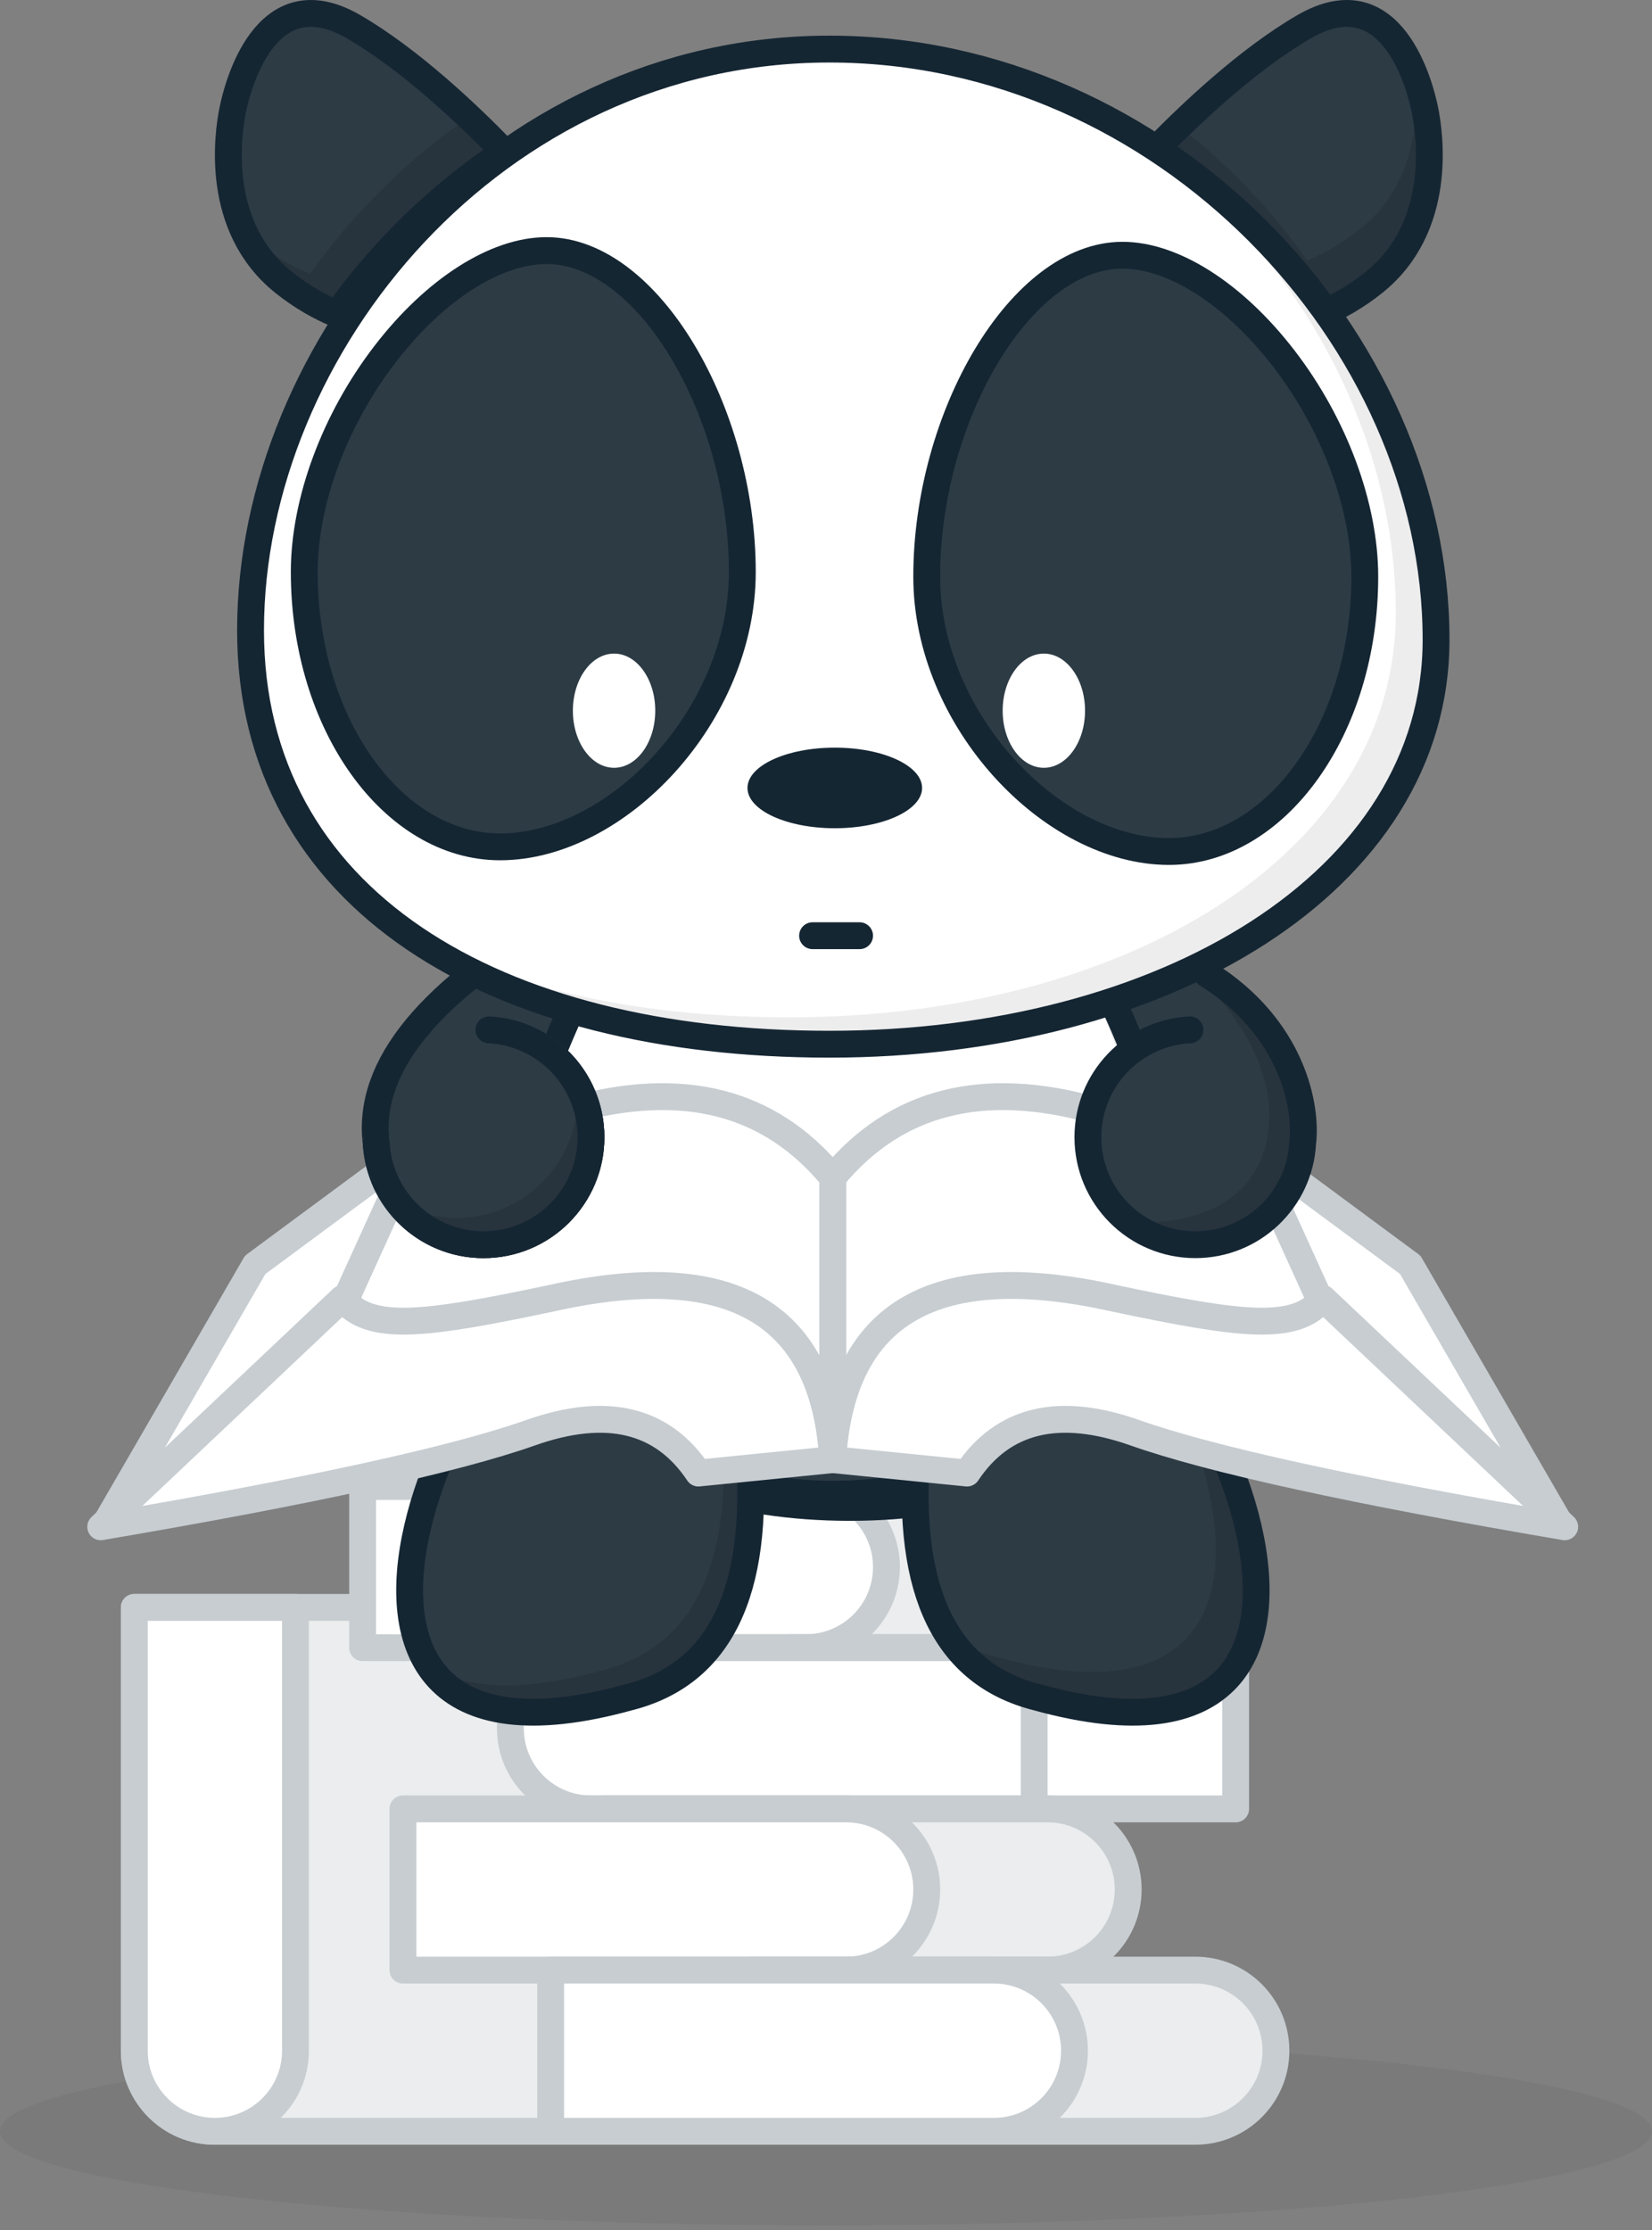 <svg width="123" height="166" viewBox="0 0 123 166" fill="none" xmlns="http://www.w3.org/2000/svg">
<rect x="0" y="0" width="123" height="166" fill="#808080" stroke="none"/>
<path d="M61.5 165.654C95.466 165.654 123 162.52 123 158.654C123 154.788 95.466 151.654 61.5 151.654C27.535 151.654 0 154.788 0 158.654C0 162.52 27.535 165.654 61.5 165.654Z" fill="black" fill-opacity="0.05"/>
<path fill-rule="evenodd" clip-rule="evenodd" d="M47 119.654L47 152.654C47 155.968 44.314 158.654 41 158.654H16C12.686 158.654 10 155.968 10 152.654L10 119.654H47Z" fill="#EBEDEE" stroke="#C7CDD1" stroke-width="2" stroke-linejoin="round"/>
<path fill-rule="evenodd" clip-rule="evenodd" d="M22 119.654L22 152.654C22 155.968 19.314 158.654 16 158.654C12.686 158.654 10 155.968 10 152.654L10 119.654H22Z" fill="white" stroke="#C7CDD1" stroke-width="2" stroke-linejoin="round"/>
<path fill-rule="evenodd" clip-rule="evenodd" d="M42 110.654H75C78.314 110.654 81 113.34 81 116.654C81 119.968 78.314 122.654 75 122.654H42V110.654Z" fill="#EBEDEE" stroke="#C7CDD1" stroke-width="2" stroke-linejoin="round"/>
<path fill-rule="evenodd" clip-rule="evenodd" d="M27 110.654H60C63.314 110.654 66 113.34 66 116.654C66 119.968 63.314 122.654 60 122.654H27V110.654Z" fill="white" stroke="#C7CDD1" stroke-width="2" stroke-linejoin="round"/>
<path fill-rule="evenodd" clip-rule="evenodd" d="M92 122.654V134.654H59C55.686 134.654 53 131.968 53 128.654C53 125.34 55.686 122.654 59 122.654H92Z" fill="white" stroke="#C7CDD1" stroke-width="2" stroke-linejoin="round"/>
<path fill-rule="evenodd" clip-rule="evenodd" d="M77 122.654V134.654H44C40.686 134.654 38 131.968 38 128.654C38 125.34 40.686 122.654 44 122.654H77Z" fill="white" stroke="#C7CDD1" stroke-width="2" stroke-linejoin="round"/>
<path fill-rule="evenodd" clip-rule="evenodd" d="M45 134.654H78C81.314 134.654 84 137.34 84 140.654C84 143.968 81.314 146.654 78 146.654H45V134.654Z" fill="#EBEDEE" stroke="#C7CDD1" stroke-width="2" stroke-linejoin="round"/>
<path fill-rule="evenodd" clip-rule="evenodd" d="M30 134.654H63C66.314 134.654 69 137.34 69 140.654C69 143.968 66.314 146.654 63 146.654H30V134.654Z" fill="white" stroke="#C7CDD1" stroke-width="2" stroke-linejoin="round"/>
<path fill-rule="evenodd" clip-rule="evenodd" d="M56 146.654H89C92.314 146.654 95 149.34 95 152.654C95 155.968 92.314 158.654 89 158.654H56V146.654Z" fill="#EBEDEE" stroke="#C7CDD1" stroke-width="2" stroke-linejoin="round"/>
<path fill-rule="evenodd" clip-rule="evenodd" d="M41 146.654H74C77.314 146.654 80 149.34 80 152.654C80 155.968 77.314 158.654 74 158.654H41V146.654Z" fill="white" stroke="#C7CDD1" stroke-width="2" stroke-linejoin="round"/>
<path fill-rule="evenodd" clip-rule="evenodd" d="M38.5 70.154L48 73.654L44 82.654C35.667 91.321 30.5 92.821 28.5 87.154C26.5 81.487 29.833 75.821 38.5 70.154Z" fill="#2D3B45" stroke="#152633" stroke-width="2"/>
<path fill-rule="evenodd" clip-rule="evenodd" d="M86.5 70.154C95.167 75.821 98.5 81.487 96.5 87.154C94.5 92.821 89.333 91.321 81 82.654L77 73.654" fill="#2D3B45"/>
<path fill-rule="evenodd" clip-rule="evenodd" d="M82.586 74C76.264 76.105 69.049 77.25 61.386 77.25C54.556 77.25 48.238 76.444 42.661 74.864C40.421 79.879 37.884 86.305 37.328 90.75C35.694 102.187 45.636 112.211 63.29 112.211C80.944 112.211 90.166 101.827 88.151 91.096C86.763 83.703 84.524 78.118 82.586 74Z" fill="white"/>
<path d="M41.187 103.865C45.677 107.746 52.535 110.211 61.29 110.211C78.944 110.211 88.166 99.827 86.151 89.096C85.007 83.002 83.285 78.137 81.63 74.309C81.951 74.209 82.269 74.105 82.586 74C84.524 78.118 86.763 83.703 88.151 91.096C90.166 101.827 80.944 112.211 63.29 112.211C53.112 112.211 45.497 108.879 41.187 103.865Z" fill="#EDEDED"/>
<path fill-rule="evenodd" clip-rule="evenodd" d="M82.586 74C76.264 76.105 69.049 77.25 61.386 77.25C54.556 77.25 48.238 76.444 42.661 74.864C40.421 79.879 37.884 86.305 37.328 90.75C35.694 102.187 45.636 112.211 63.29 112.211C80.944 112.211 90.166 101.827 88.151 91.096C86.763 83.703 84.524 78.118 82.586 74Z" stroke="#152633" stroke-width="2"/>
<path fill-rule="evenodd" clip-rule="evenodd" d="M98.334 23.379C99.593 22.856 100.942 22.106 102.292 21.026C107.484 16.872 106.446 9.949 106.1 8.219C105.754 6.488 103.677 -1.82 97.1 1.988C92.852 4.447 88.463 8.636 85.885 11.297C90.77 14.551 95.001 18.687 98.334 23.379Z" fill="#2D3B45"/>
<path d="M101.292 17.026C99.942 18.106 98.593 18.856 97.334 19.379C94.68 15.643 91.457 12.259 87.788 9.393C87.082 10.077 86.441 10.723 85.885 11.297C90.77 14.551 95.001 18.687 98.334 23.379C99.593 22.856 100.942 22.106 102.292 21.026C107.484 16.872 106.446 9.949 106.1 8.218C106 7.72 105.757 6.678 105.305 5.536C105.619 8.254 105.589 13.589 101.292 17.026Z" fill="#28343D"/>
<path fill-rule="evenodd" clip-rule="evenodd" d="M98.334 23.379C99.593 22.856 100.942 22.106 102.292 21.026C107.484 16.872 106.446 9.949 106.1 8.219C105.754 6.488 103.677 -1.82 97.1 1.988C92.852 4.447 88.463 8.636 85.885 11.297C90.77 14.551 95.001 18.687 98.334 23.379Z" stroke="#152633" stroke-width="2"/>
<path fill-rule="evenodd" clip-rule="evenodd" d="M19 46.923C19 67 37.148 77.731 62.096 77.731C87.044 77.731 107.269 65.616 107.269 47.616C107.269 25.248 87.044 3.654 62.096 3.654C37.148 3.654 19 25.808 19 46.923Z" fill="white"/>
<path d="M29.611 68.976C37.119 73.434 47.207 75.731 58.75 75.731C83.699 75.731 103.923 63.616 103.923 45.616C103.923 31.971 96.397 18.614 84.863 10.271C98.075 18.364 106.923 32.821 106.923 47.616C106.923 65.616 86.699 77.731 61.75 77.731C48.59 77.731 37.322 74.745 29.611 68.976Z" fill="#EDEDED"/>
<path fill-rule="evenodd" clip-rule="evenodd" d="M18.654 46.923C18.654 67 36.802 77.731 61.75 77.731C86.699 77.731 106.923 65.616 106.923 47.616C106.923 25.248 86.699 3.654 61.75 3.654C36.802 3.654 18.654 25.808 18.654 46.923Z" stroke="#152633" stroke-width="2"/>
<path fill-rule="evenodd" clip-rule="evenodd" d="M68.654 58.654C68.654 60.311 65.744 61.654 62.154 61.654C58.564 61.654 55.654 60.311 55.654 58.654C55.654 56.997 58.564 55.654 62.154 55.654C65.744 55.654 68.654 56.997 68.654 58.654Z" fill="#152633"/>
<path d="M60.5 69.654H64" stroke="#152633" stroke-width="2" stroke-linecap="round"/>
<path fill-rule="evenodd" clip-rule="evenodd" d="M25.087 23.379C23.828 22.856 22.479 22.106 21.129 21.026C15.937 16.872 16.975 9.949 17.321 8.219C17.667 6.488 19.744 -1.82 26.321 1.988C30.569 4.447 34.958 8.636 37.536 11.297C32.651 14.551 28.42 18.687 25.087 23.379Z" fill="#2D3B45"/>
<path d="M19.129 18.026C20.479 19.106 21.828 19.856 23.087 20.379C26.28 15.885 30.297 11.9 34.923 8.712C35.912 9.648 36.798 10.535 37.536 11.297C32.651 14.551 28.42 18.687 25.087 23.379C23.828 22.856 22.479 22.106 21.129 21.026C19.679 19.866 18.715 18.491 18.086 17.073C18.402 17.403 18.749 17.722 19.129 18.026Z" fill="#28343D"/>
<path fill-rule="evenodd" clip-rule="evenodd" d="M25.087 23.379C23.828 22.856 22.479 22.106 21.129 21.026C15.937 16.872 16.975 9.949 17.321 8.219C17.667 6.488 19.744 -1.82 26.321 1.988C30.569 4.447 34.958 8.636 37.536 11.297C32.651 14.551 28.42 18.687 25.087 23.379Z" stroke="#152633" stroke-width="2"/>
<path fill-rule="evenodd" clip-rule="evenodd" d="M83.577 19C76.011 19 69 31.004 69 42.923C69 53.57 78.315 63.385 87.038 63.385C94.993 63.385 101.615 54.261 101.615 42.923C101.615 37.681 99.363 31.598 95.589 26.694C91.865 21.856 87.342 19 83.577 19Z" fill="#2D3B45" stroke="#152633" stroke-width="2"/>
<path fill-rule="evenodd" clip-rule="evenodd" d="M80.787 52.904C80.787 55.251 79.414 57.154 77.721 57.154C76.027 57.154 74.654 55.251 74.654 52.904C74.654 50.557 76.027 48.654 77.721 48.654C79.414 48.654 80.787 50.557 80.787 52.904Z" fill="white"/>
<path fill-rule="evenodd" clip-rule="evenodd" d="M37.231 63.039C45.955 63.039 55.269 53.224 55.269 42.577C55.269 30.657 48.259 18.654 40.693 18.654C36.928 18.654 32.404 21.51 28.681 26.348C24.906 31.251 22.654 37.335 22.654 42.577C22.654 53.915 29.276 63.039 37.231 63.039Z" fill="#2D3B45" stroke="#152633" stroke-width="2"/>
<path fill-rule="evenodd" clip-rule="evenodd" d="M48.787 52.904C48.787 55.251 47.414 57.154 45.721 57.154C44.027 57.154 42.654 55.251 42.654 52.904C42.654 50.557 44.027 48.654 45.721 48.654C47.414 48.654 48.787 50.557 48.787 52.904Z" fill="white"/>
<path fill-rule="evenodd" clip-rule="evenodd" d="M44.3 99.412C46.209 107.488 53.564 111.586 63.233 111.203C72.073 110.853 80.44 106.695 82.669 101.441C84.545 97.018 75.428 91.796 63.516 90.264C57.716 89.518 52.386 89.859 48.806 91.302C44.967 92.849 43.373 95.491 44.3 99.412Z" fill="#2D3B45" stroke="#152633" stroke-width="2"/>
<path fill-rule="evenodd" clip-rule="evenodd" d="M65.526 108.87L55.757 108.018C56.571 118.532 53.586 124.641 46.802 126.346C17.496 134.445 34.184 95.657 46.802 93.1C55.214 91.395 61.455 96.652 65.526 108.87Z" fill="#2D3B45"/>
<path d="M53.757 106.018L63.526 106.87C61.936 102.098 60.014 98.387 57.762 95.739C60.896 98.364 63.484 102.742 65.526 108.87L55.757 108.018C56.571 118.532 53.586 124.641 46.802 126.346C38.643 128.601 34.049 127.221 31.94 124.001C34.499 125.678 38.631 126.051 44.802 124.346C51.586 122.641 54.571 116.532 53.757 106.018Z" fill="#28343D"/>
<path fill-rule="evenodd" clip-rule="evenodd" d="M65.526 108.87L55.757 108.018C56.571 118.532 53.586 124.641 46.802 126.346C17.496 134.445 34.184 95.657 46.802 93.1C55.214 91.395 61.455 96.652 65.526 108.87Z" stroke="#152633" stroke-width="2"/>
<path fill-rule="evenodd" clip-rule="evenodd" d="M58.5 108.87C62.57 96.652 68.811 91.395 77.224 93.1C89.841 95.657 106.53 134.445 77.224 126.346C70.44 124.641 67.455 118.532 68.269 108.018L58.5 108.87Z" fill="#2D3B45"/>
<path d="M70.661 121.828C72.171 124.12 74.358 125.626 77.224 126.346C102.664 133.376 93.444 105.074 82.314 95.812C91.848 106.986 97.322 129.729 74.224 123.346C72.889 123.011 71.701 122.505 70.661 121.828Z" fill="#28343D"/>
<path fill-rule="evenodd" clip-rule="evenodd" d="M58.5 108.87C62.57 96.652 68.811 91.395 77.224 93.1C89.841 95.657 106.53 134.445 77.224 126.346C70.44 124.641 67.455 118.532 68.269 108.018L58.5 108.87Z" stroke="#152633" stroke-width="2"/>
<path fill-rule="evenodd" clip-rule="evenodd" d="M93.5 85.654L105 94.154L116 113.154L98 104.654L90 91.154L93.5 85.654Z" fill="white" stroke="#C7CDD1" stroke-width="2" stroke-linejoin="round"/>
<path fill-rule="evenodd" clip-rule="evenodd" d="M62 107.654V87.654C66.667 81.987 73.167 80.321 81.5 82.654C87.5 84.654 89.5 87.654 93 85.154L98 96.154L100.5 104.654L73.5 102.154L62 107.654Z" fill="white" stroke="#C7CDD1" stroke-width="2" stroke-linejoin="round"/>
<path fill-rule="evenodd" clip-rule="evenodd" d="M62 108.654C62.667 97.654 69.667 93.654 83 96.654C92.5 98.654 96.5 99.154 98.5 96.654L116.5 113.654C100.833 110.988 90.167 108.654 84.5 106.654C78.833 104.654 74.667 105.654 72 109.654L62 108.654Z" fill="white" stroke="#C7CDD1" stroke-width="2" stroke-linejoin="round"/>
<path fill-rule="evenodd" clip-rule="evenodd" d="M30.5 85.654L34 91.154L26 104.654L8 113.154L19 94.154L30.5 85.654Z" fill="white" stroke="#C7CDD1" stroke-width="2" stroke-linejoin="round"/>
<path fill-rule="evenodd" clip-rule="evenodd" d="M62 107.654L50.5 102.154L23.5 104.654L26 96.154L31 85.154C34.5 87.654 36.5 84.654 42.5 82.654C50.833 80.321 57.333 81.987 62 87.654V107.654Z" fill="white" stroke="#C7CDD1" stroke-width="2" stroke-linejoin="round"/>
<path fill-rule="evenodd" clip-rule="evenodd" d="M62 108.654L52 109.654C49.333 105.654 45.167 104.654 39.5 106.654C33.833 108.654 23.167 110.988 7.5 113.654L25.5 96.654C27.5 99.154 31.5 98.654 41 96.654C54.333 93.654 61.333 97.654 62 108.654Z" fill="white" stroke="#C7CDD1" stroke-width="2" stroke-linejoin="round"/>
<path fill-rule="evenodd" clip-rule="evenodd" d="M89 76C84.029 76 80.5 79.683 80.5 84.654C80.5 89.625 84.029 93 89 93C93.971 93 97.5 89.625 97.5 84.654H95L91 79.654L89 76Z" fill="#2D3B45"/>
<path d="M97.057 83.654C96.942 80.329 94.991 77.004 91.204 73.68L90.5 74C93.175 77.058 94.5 80.187 94.5 83C94.5 88 91 91 85 91C84.35 91 83.715 90.585 83.104 90.454C84.683 91.825 86.745 92.654 89 92.654C94.642 92.654 96.834 88.928 97.057 83.654Z" fill="#28343D"/>
<path d="M88.596 76.664C84.365 76.875 81 80.371 81 84.654C81 89.072 84.582 92.654 89 92.654C93.283 92.654 96.779 89.289 96.99 85.058C97.313 82.481 96.289 76.513 89.85 72.5" stroke="#152633" stroke-width="2" stroke-linecap="round" stroke-linejoin="round"/>
<path fill-rule="evenodd" clip-rule="evenodd" d="M36 75.654C40.971 75.654 45 79.683 45 84.654C45 89.625 40.971 93.654 36 93.654C31.029 93.654 27 89.625 27 84.654H30L34 79.654L36 75.654Z" fill="#2D3B45"/>
<path d="M27.659 88.041C28.997 91.333 32.227 93.654 36 93.654C40.971 93.654 45 89.624 45 84.654C45 82.157 43.983 79.897 42.341 78.267C42.766 79.312 43 80.456 43 81.654C43 86.624 38.971 90.654 34 90.654C31.526 90.654 29.286 89.656 27.659 88.041Z" fill="#28343D"/>
<path d="M36.404 76.664C40.635 76.875 44 80.371 44 84.654C44 89.072 40.418 92.654 36 92.654C31.717 92.654 28.221 89.289 28.01 85.058" stroke="#152633" stroke-width="2" stroke-linecap="round" stroke-linejoin="round"/>
</svg>
